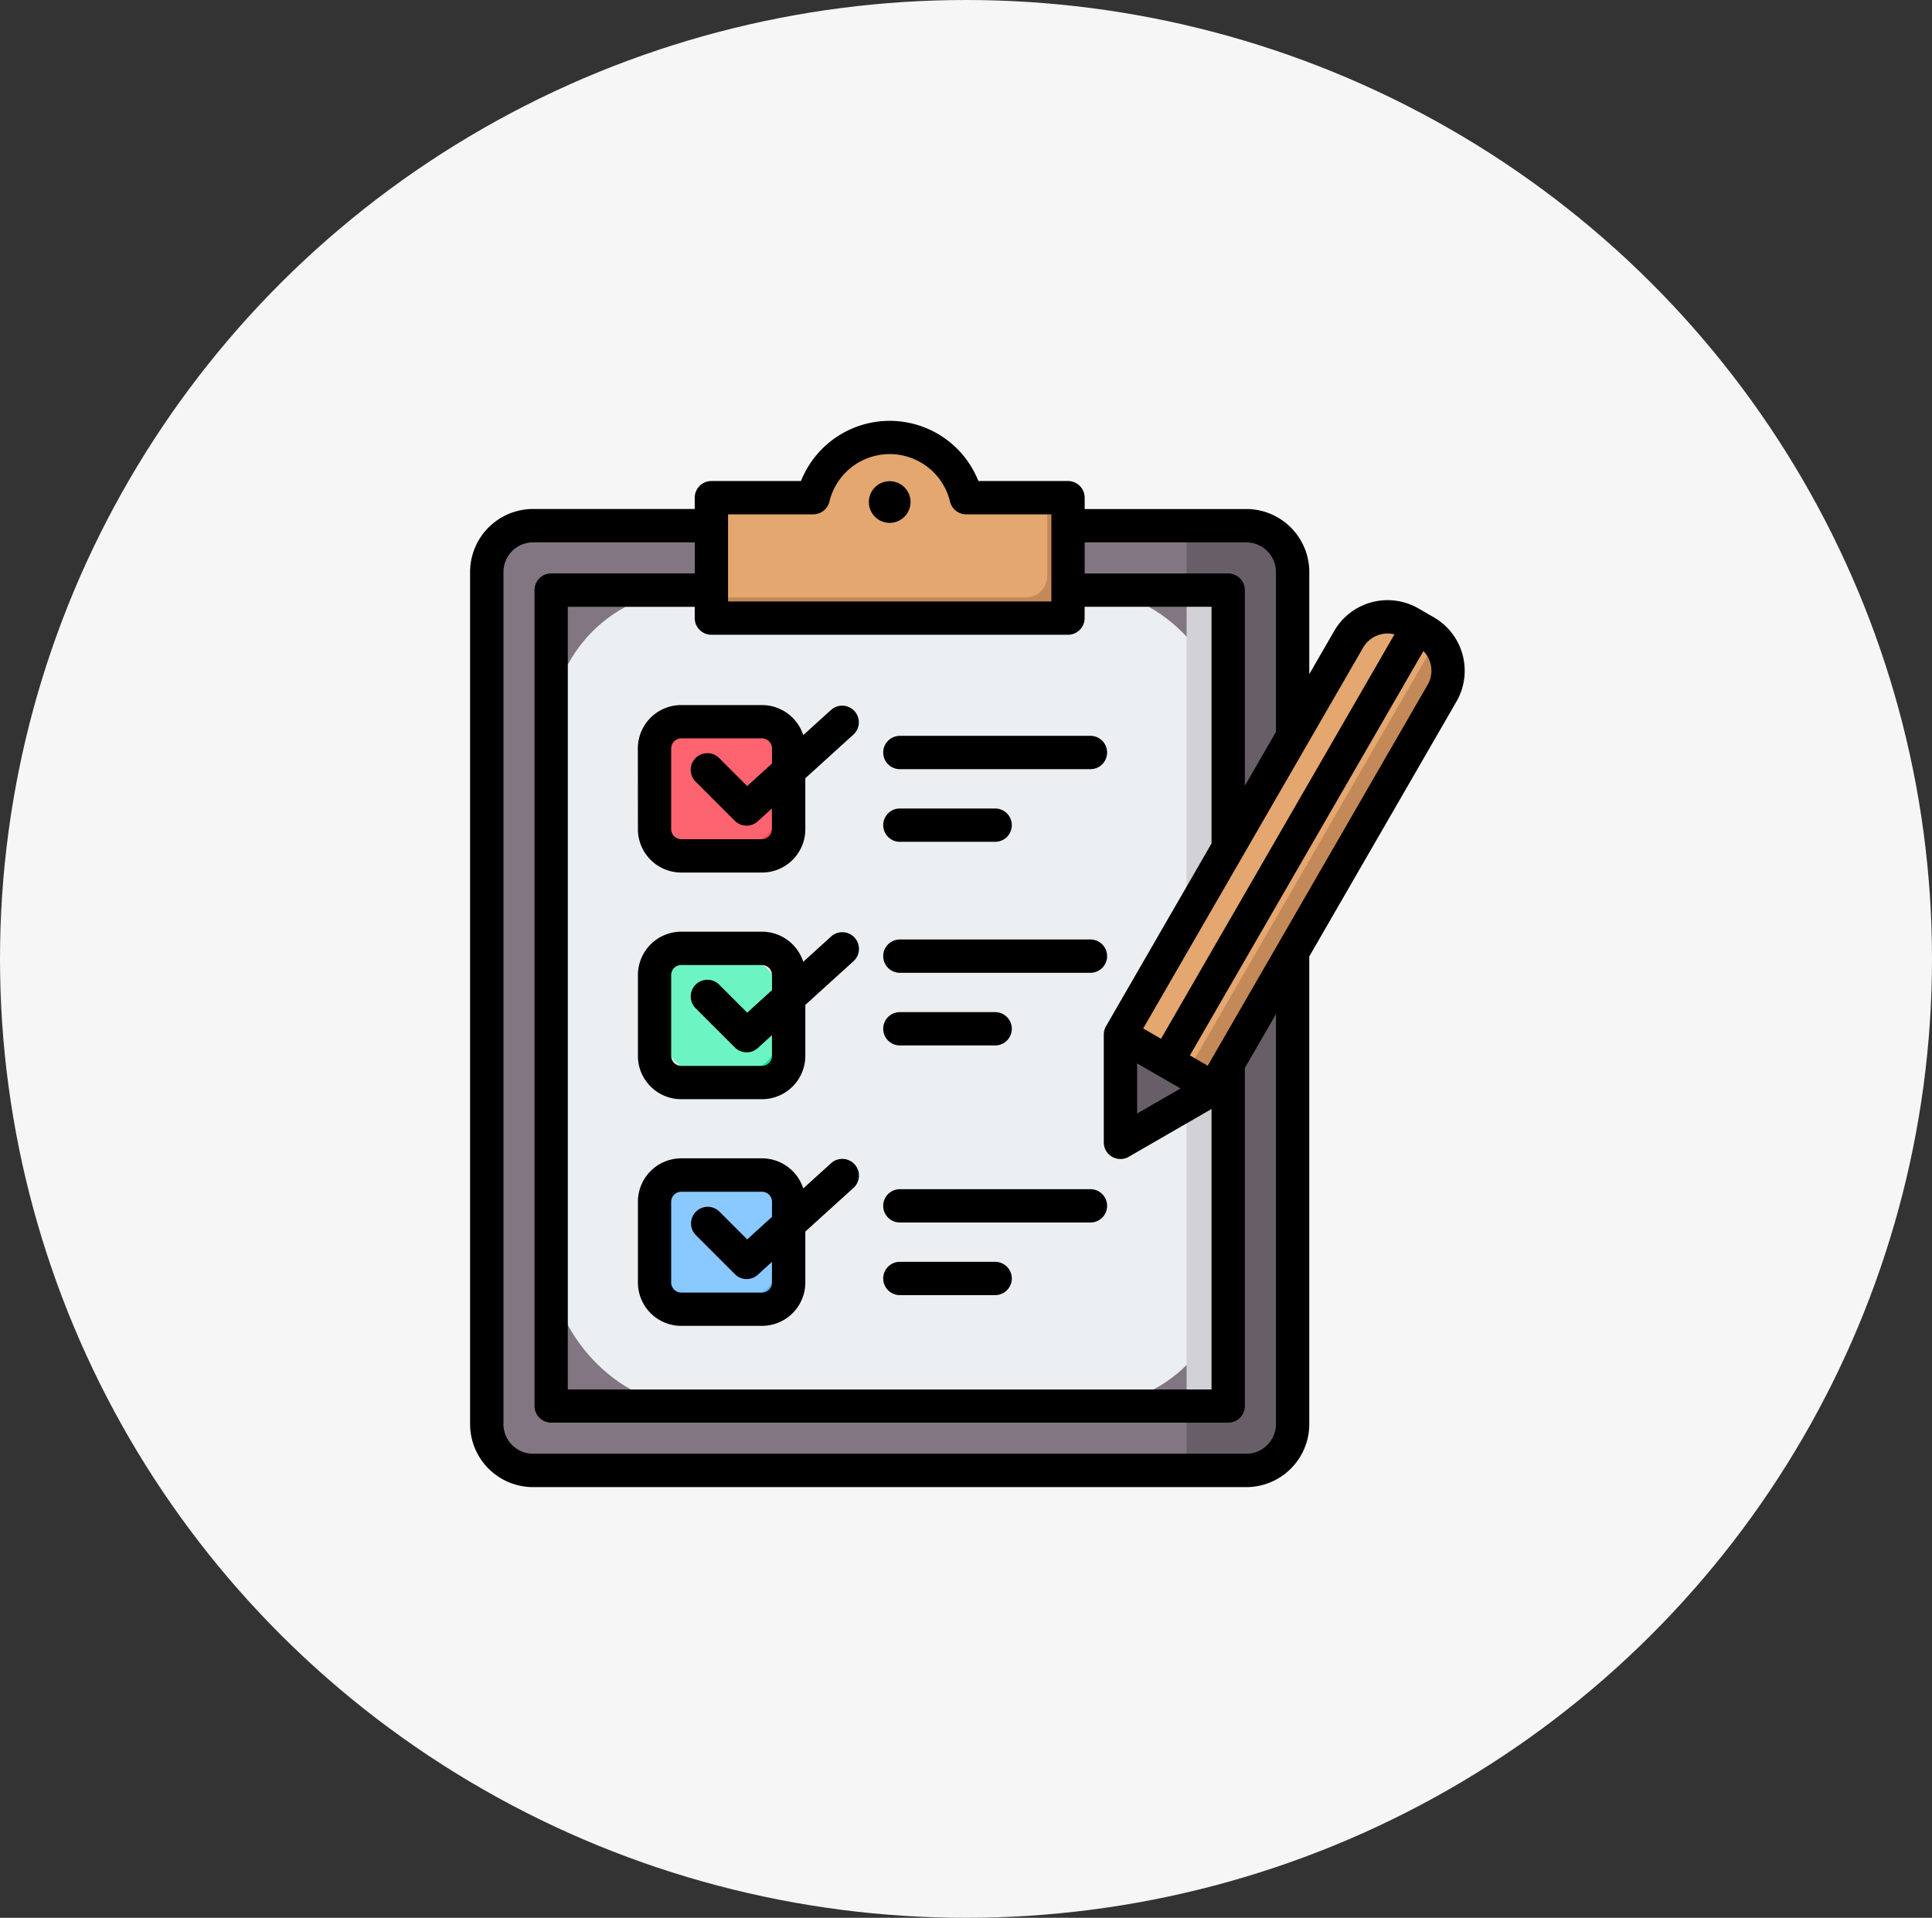 <svg xmlns="http://www.w3.org/2000/svg" xmlns:xlink="http://www.w3.org/1999/xlink" width="137" height="136" viewBox="0 0 137 136">
  <rect x="0" y="0" width="137" height="136" fill="#333333" stroke="none"/>
  <defs>
    <clipPath id="clip-path">
      <rect id="Rectángulo_340776" data-name="Rectángulo 340776" width="70.529" height="75.615" fill="none"/>
    </clipPath>
  </defs>
  <g id="Grupo_970868" data-name="Grupo 970868" transform="translate(-382 -1131)">
    <ellipse id="Elipse_5243" data-name="Elipse 5243" cx="68.5" cy="68" rx="68.5" ry="68" transform="translate(382 1131)" fill="#f6f6f6"/>
    <g id="Grupo_970855" data-name="Grupo 970855" transform="translate(415.335 1160.843)">
      <g id="Grupo_970854" data-name="Grupo 970854" clip-path="url(#clip-path)">
        <path id="Trazado_190569" data-name="Trazado 190569" d="M61.868,50.349a3.291,3.291,0,0,1,3.284,3.284v60.429a3.29,3.29,0,0,1-3.284,3.284H11.292a3.29,3.29,0,0,1-3.284-3.284V53.633a3.29,3.29,0,0,1,3.284-3.284H61.868Z" transform="translate(-6.825 -42.913)" fill="#837683" fill-rule="evenodd"/>
        <path id="Trazado_190570" data-name="Trazado 190570" d="M344.007,117.347h4.238a3.291,3.291,0,0,0,3.284-3.284V53.634a3.29,3.29,0,0,0-3.284-3.284h-4.238Z" transform="translate(-293.202 -42.914)" fill="#685e68" fill-rule="evenodd"/>
        <rect id="Rectángulo_340774" data-name="Rectángulo 340774" width="48.007" height="57.86" rx="10" transform="translate(5.751 12.004)" fill="#eceff1"/>
        <path id="Trazado_190571" data-name="Trazado 190571" d="M344.007,139.145h1.477c.047,0,.092,0,.138-.006a1.48,1.48,0,0,0,1.339-1.47V82.762a1.48,1.48,0,0,0-1.339-1.47q-.068-.006-.138-.006h-1.477Z" transform="translate(-293.202 -69.28)" fill="#d1d1d6" fill-rule="evenodd"/>
        <path id="Trazado_190572" data-name="Trazado 190572" d="M117.337,12.268h4.681a1.45,1.45,0,0,0,1.356-.893,5.585,5.585,0,0,1,10.259,0,1.45,1.45,0,0,0,1.356.893h4.681a1.48,1.48,0,0,1,1.477,1.477V19.33a1.48,1.48,0,0,1-1.477,1.477H117.337a1.48,1.48,0,0,1-1.477-1.477V13.745a1.48,1.48,0,0,1,1.477-1.477" transform="translate(-98.749 -6.818)" fill="#e3a76f" fill-rule="evenodd"/>
        <path id="Trazado_190573" data-name="Trazado 190573" d="M138.194,43.969H115.86a1.48,1.48,0,0,0,1.477,1.477h22.335a1.48,1.48,0,0,0,1.477-1.477V38.384a1.48,1.48,0,0,0-1.477-1.477v5.585a1.479,1.479,0,0,1-1.477,1.477" transform="translate(-98.749 -31.456)" fill="#c48958" fill-rule="evenodd"/>
        <path id="Trazado_190574" data-name="Trazado 190574" d="M90.44,144.481h5.731a1.9,1.9,0,0,1,1.891,1.891V152.1a1.9,1.9,0,0,1-1.891,1.891H90.44a1.9,1.9,0,0,1-1.891-1.891v-5.731a1.9,1.9,0,0,1,1.891-1.891" transform="translate(-75.472 -123.143)" fill="#fe646f" fill-rule="evenodd"/>
        <path id="Trazado_190575" data-name="Trazado 190575" d="M97.905,145.607a1.9,1.9,0,0,1,1.118,1.725v5.731a1.9,1.9,0,0,1-1.891,1.891H91.4a1.9,1.9,0,0,1-1.725-1.118,1.874,1.874,0,0,0,.773.166H96.18a1.9,1.9,0,0,0,1.891-1.891V146.38A1.876,1.876,0,0,0,97.905,145.607Z" transform="translate(-76.432 -124.103)" fill="#fd4755" fill-rule="evenodd"/>
        <rect id="Rectángulo_340775" data-name="Rectángulo 340775" width="9.513" height="9.513" rx="4.757" transform="translate(13.077 37.412)" fill="#6cf5c2"/>
        <path id="Trazado_190576" data-name="Trazado 190576" d="M97.905,254.449a1.9,1.9,0,0,1,1.118,1.725V261.9a1.9,1.9,0,0,1-1.891,1.891H91.4a1.9,1.9,0,0,1-1.725-1.118,1.874,1.874,0,0,0,.773.166H96.18a1.9,1.9,0,0,0,1.891-1.891v-5.731A1.876,1.876,0,0,0,97.905,254.449Z" transform="translate(-76.432 -216.871)" fill="#00e499" fill-rule="evenodd"/>
        <path id="Trazado_190577" data-name="Trazado 190577" d="M90.44,362.164h5.731a1.9,1.9,0,0,1,1.891,1.891v5.731a1.9,1.9,0,0,1-1.891,1.891H90.44a1.9,1.9,0,0,1-1.891-1.891v-5.731a1.9,1.9,0,0,1,1.891-1.891" transform="translate(-75.472 -308.678)" fill="#8ac9fe" fill-rule="evenodd"/>
        <path id="Trazado_190578" data-name="Trazado 190578" d="M97.905,363.29a1.9,1.9,0,0,1,1.118,1.725v5.731a1.9,1.9,0,0,1-1.891,1.891H91.4a1.9,1.9,0,0,1-1.725-1.118,1.874,1.874,0,0,0,.773.166H96.18a1.9,1.9,0,0,0,1.891-1.891v-5.731a1.876,1.876,0,0,0-.166-.773" transform="translate(-76.432 -309.638)" fill="#60b7ff" fill-rule="evenodd"/>
        <path id="Trazado_190579" data-name="Trazado 190579" d="M312.268,125.625,328.451,97.6A3.192,3.192,0,0,1,332.8,96.43l1.1.637a3.192,3.192,0,0,1,1.166,4.352l-16.183,28.029-5.48,3.164a.761.761,0,0,1-1.142-.659Z" transform="translate(-266.151 -81.826)" fill="#e3a76f" fill-rule="evenodd"/>
        <path id="Trazado_190580" data-name="Trazado 190580" d="M349.155,106.618a3.194,3.194,0,0,1,.508,3.847l-16.183,28.03-4.093,2.363Z" transform="translate(-280.742 -90.872)" fill="#c48958" fill-rule="evenodd"/>
        <path id="Trazado_190581" data-name="Trazado 190581" d="M312.268,302.9v-6.327l6.621,3.823-5.48,3.164a.761.761,0,0,1-1.142-.659" transform="translate(-266.151 -252.774)" fill="#685e68" fill-rule="evenodd"/>
        <path id="Trazado_190582" data-name="Trazado 190582" d="M29.295,55.668a1.181,1.181,0,0,1,1.182-1.181H43.989a1.181,1.181,0,1,1,0,2.363H30.476a1.181,1.181,0,0,1-1.182-1.181m0,5.15a1.181,1.181,0,0,1,1.182-1.181h6.756a1.181,1.181,0,0,1,0,2.363H30.476A1.181,1.181,0,0,1,29.295,60.818Zm0-22.859a1.181,1.181,0,0,1,1.182-1.181H43.989a1.181,1.181,0,1,1,0,2.363H30.476a1.181,1.181,0,0,1-1.182-1.181m0,5.151a1.181,1.181,0,0,1,1.182-1.181h6.756a1.181,1.181,0,0,1,0,2.363H30.476A1.182,1.182,0,0,1,29.295,43.11Zm0-19.592a1.181,1.181,0,0,1,1.182-1.181H43.989a1.181,1.181,0,1,1,0,2.363H30.476a1.181,1.181,0,0,1-1.182-1.181m0,5.151a1.181,1.181,0,0,1,1.182-1.181h6.756a1.181,1.181,0,0,1,0,2.363H30.476A1.182,1.182,0,0,1,29.295,28.67Zm38.6-9.945L52.305,45.732,51.042,45,67.6,16.325a2,2,0,0,1,.3,2.4M57.145,71.148V42.074l-2.207,3.821V69.863a1.181,1.181,0,0,1-1.181,1.181H5.751a1.181,1.181,0,0,1-1.182-1.181V12a1.181,1.181,0,0,1,1.182-1.181H15.929V8.617H4.466a2.106,2.106,0,0,0-2.1,2.1V71.148a2.106,2.106,0,0,0,2.1,2.1H55.042A2.106,2.106,0,0,0,57.145,71.148ZM42.4,15.171H17.111a1.182,1.182,0,0,1-1.182-1.181v-.8h-9v55.5H52.576V48.8l-5.869,3.389a1.181,1.181,0,0,1-1.772-1.023V43.522a1.167,1.167,0,0,1,.159-.591l7.482-12.961V13.186h-9v.8A1.183,1.183,0,0,1,42.4,15.171ZM18.292,6.632h6.035a1.182,1.182,0,0,0,1.15-.9,4.4,4.4,0,0,1,8.557,0,1.181,1.181,0,0,0,1.149.9h6.036v6.176H18.292ZM55.042,8.617H43.58v2.206H53.757A1.181,1.181,0,0,1,54.938,12V25.877l2.207-3.819V10.72a2.106,2.106,0,0,0-2.1-2.1M47.3,45.568l3.078,1.777L47.3,49.121ZM63.325,16.082,47.73,43.09l1.265.73L65.548,15.143a2,2,0,0,0-2.223.939m5.024-2.143L67.241,13.3a4.371,4.371,0,0,0-5.965,1.6l-1.768,3.063V10.72a4.471,4.471,0,0,0-4.465-4.466H43.58v-.8A1.182,1.182,0,0,0,42.4,4.269H36.044a6.769,6.769,0,0,0-12.58,0H17.111a1.181,1.181,0,0,0-1.182,1.182v.8H4.466A4.472,4.472,0,0,0,0,10.72V71.149a4.471,4.471,0,0,0,4.466,4.466H55.042a4.47,4.47,0,0,0,4.465-4.466V37.981L69.944,19.906A4.374,4.374,0,0,0,68.349,13.939ZM31.231,5.758a1.477,1.477,0,1,0-1.477,1.477,1.479,1.479,0,0,0,1.477-1.477M21.408,61.109a.719.719,0,0,1-.709.709H14.967a.718.718,0,0,1-.709-.709V55.377a.719.719,0,0,1,.709-.709H20.7a.719.719,0,0,1,.709.709v1.071l-1.759,1.6-1.986-1.987a1.182,1.182,0,0,0-1.672,1.67l2.784,2.782a1.178,1.178,0,0,0,1.629.04l1-.911v1.47Zm4.166-8.442a1.182,1.182,0,1,1,1.588,1.75l-3.391,3.076v3.615A3.075,3.075,0,0,1,20.7,64.18H14.967A3.075,3.075,0,0,1,11.9,61.109V55.377A3.076,3.076,0,0,1,14.967,52.3H20.7a3.077,3.077,0,0,1,2.924,2.133Zm-4.166-7.632a.719.719,0,0,1-.709.709H14.967a.718.718,0,0,1-.709-.709V39.3a.719.719,0,0,1,.709-.71H20.7a.719.719,0,0,1,.709.71v1.071l-1.759,1.6-1.986-1.988a1.182,1.182,0,0,0-1.672,1.672l2.784,2.782a1.182,1.182,0,0,0,1.629.04l1-.913v1.471Zm4.166-8.442a1.182,1.182,0,1,1,1.588,1.75l-3.391,3.076v3.615A3.075,3.075,0,0,1,20.7,48.106H14.967A3.075,3.075,0,0,1,11.9,45.035V39.3a3.077,3.077,0,0,1,3.072-3.073H20.7a3.078,3.078,0,0,1,2.924,2.134ZM21.408,23.229V24.3l-1.759,1.6-1.986-1.986a1.182,1.182,0,0,0-1.672,1.672l2.784,2.782A1.181,1.181,0,0,0,20.4,28.4l1-.912v1.47a.719.719,0,0,1-.709.71H14.967a.719.719,0,0,1-.709-.71v-5.73a.719.719,0,0,1,.709-.71H20.7A.719.719,0,0,1,21.408,23.229Zm-9.513,0a3.076,3.076,0,0,1,3.072-3.073H20.7a3.079,3.079,0,0,1,2.924,2.132l1.951-1.769a1.181,1.181,0,1,1,1.588,1.748l-3.391,3.078v3.614A3.076,3.076,0,0,1,20.7,32.033H14.967A3.077,3.077,0,0,1,11.9,28.959Z" fill-rule="evenodd"/>
      </g>
    </g>
  </g>
</svg>
